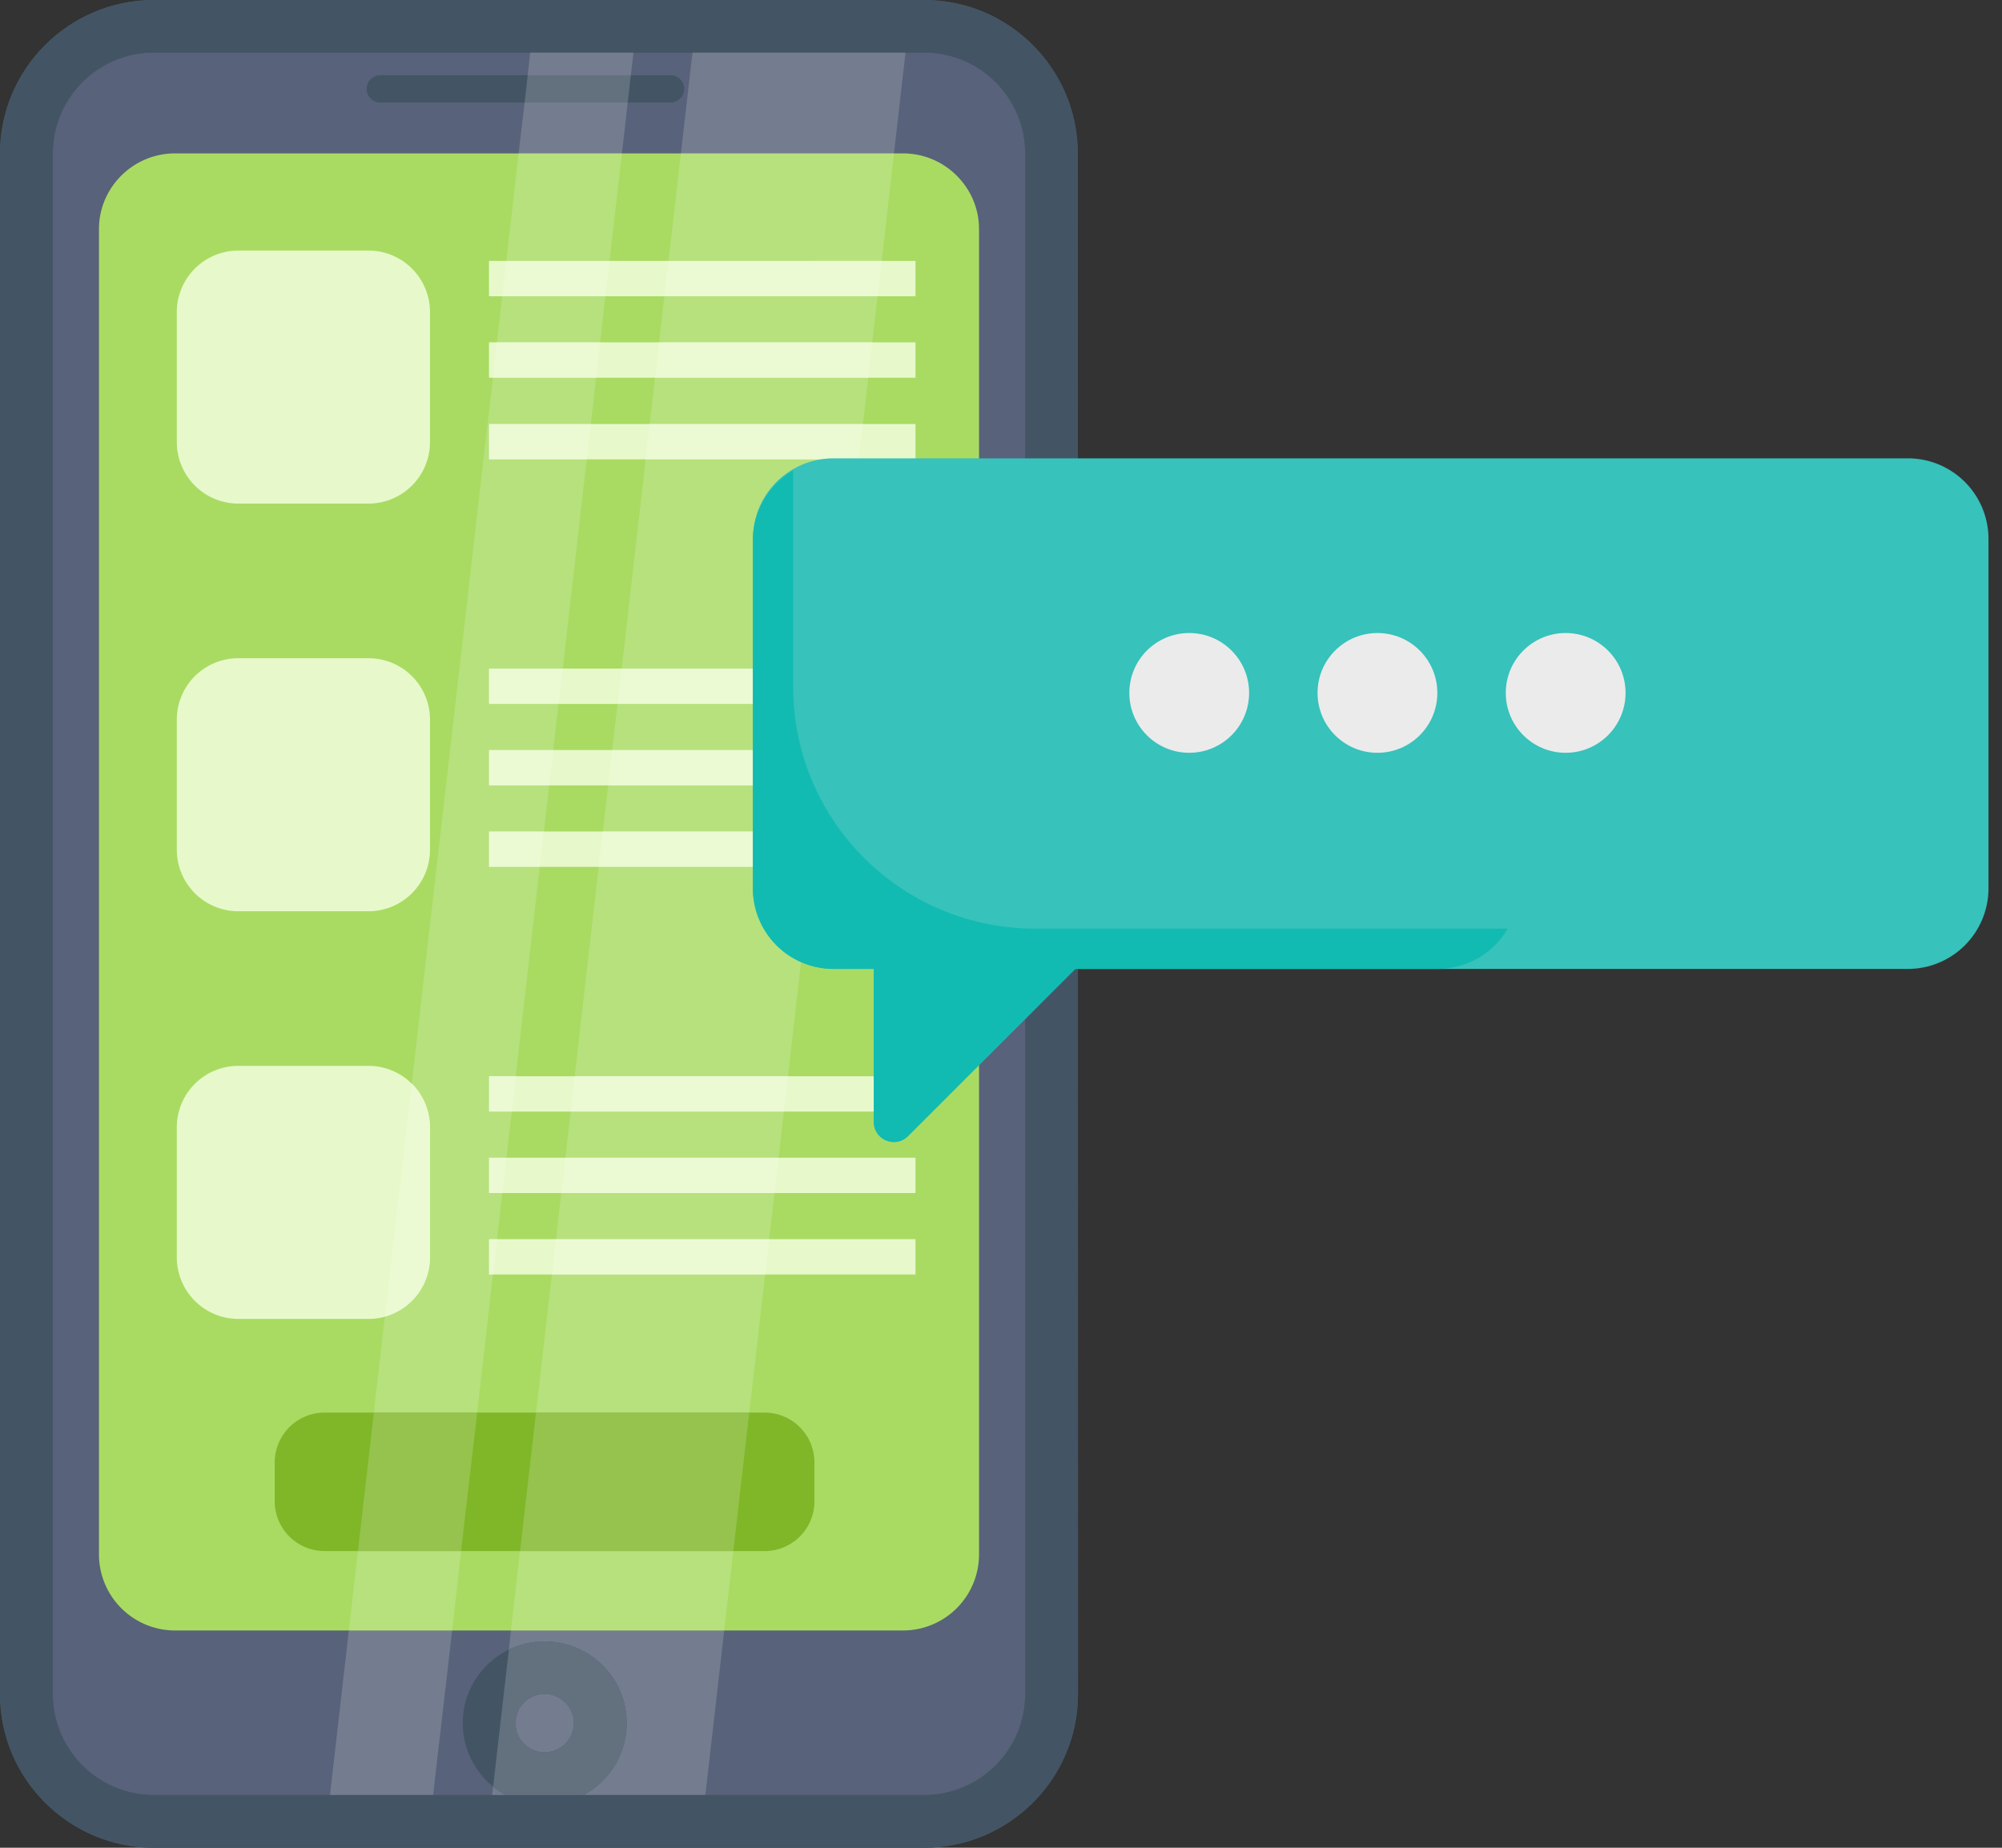 <svg width="117" height="108" fill="none" xmlns="http://www.w3.org/2000/svg"><rect width="100%" height="100%" fill="#333333" stroke="none"/><path fill-rule="evenodd" clip-rule="evenodd" d="M54.01 106.453H8.99c-4.09 0-7.453-3.335-7.453-7.431V8.965c0-4.084 3.363-7.43 7.453-7.43h45.02c4.09 0 7.441 3.346 7.441 7.43v90.057c0 4.096-3.351 7.431-7.44 7.431Z" fill="#58627A"/><path fill-rule="evenodd" clip-rule="evenodd" d="M8.99 3.07c-3.255 0-5.905 2.645-5.905 5.896v90.056c0 3.251 2.65 5.897 5.905 5.897h45.02c3.255 0 5.905-2.646 5.905-5.897V8.966c0-3.25-2.65-5.897-5.905-5.897H8.99ZM54.01 108H8.99C4.04 108 0 103.976 0 99.022V8.966C0 4.024 4.041 0 8.99 0h45.02c4.949 0 8.978 4.024 8.978 8.966L63 99.022c0 4.954-4.041 8.978-8.99 8.978Z" fill="#435564"/><path fill-rule="evenodd" clip-rule="evenodd" d="M52.776 95.3H10.224a4.448 4.448 0 0 1-4.44-4.434V13.388c0-2.428 1.996-4.422 4.44-4.422h42.552c2.444 0 4.44 1.994 4.44 4.422v77.478a4.448 4.448 0 0 1-4.44 4.435Z" fill="#A9DB63"/><path fill-rule="evenodd" clip-rule="evenodd" d="M21.537 29.435h-7.61a3.6 3.6 0 0 1-3.594-3.588v-7.613a3.6 3.6 0 0 1 3.593-3.589h7.61a3.6 3.6 0 0 1 3.594 3.59v7.612a3.6 3.6 0 0 1-3.593 3.588ZM21.537 53.263h-7.61a3.6 3.6 0 0 1-3.594-3.59v-7.612a3.591 3.591 0 0 1 3.593-3.588h7.61a3.591 3.591 0 0 1 3.594 3.588v7.613a3.6 3.6 0 0 1-3.593 3.589ZM21.537 77.09h-7.61a3.602 3.602 0 0 1-3.594-3.6v-7.6a3.591 3.591 0 0 1 3.593-3.59h7.61a3.592 3.592 0 0 1 3.594 3.59v7.6c0 1.982-1.61 3.6-3.593 3.6ZM53.502 17.315H28.578V15.25h24.924v2.066ZM53.502 22.076H28.578V20.01h24.924v2.066ZM53.502 26.849H28.578v-2.067h24.924v2.067ZM53.502 41.143H28.578v-2.066h24.924v2.066ZM53.502 45.904H28.578v-2.066h24.924v2.066ZM53.502 50.665H28.578v-2.066h24.924v2.066ZM53.502 64.972H28.578v-2.067h24.924v2.067ZM53.502 69.732H28.578v-2.066h24.924v2.066ZM53.502 74.494H28.578v-2.066h24.924v2.066Z" fill="#E7F9CA"/><path fill-rule="evenodd" clip-rule="evenodd" d="M39.189 5.992H22.226a.797.797 0 1 1 0-1.595h16.963c.435 0 .798.363.798.798a.805.805 0 0 1-.798.797Z" fill="#435564"/><path fill-rule="evenodd" clip-rule="evenodd" d="M35.075 100.714c0 1.8-1.452 3.25-3.242 3.25a3.253 3.253 0 0 1-3.255-3.25c0-1.788 1.464-3.238 3.255-3.238a3.24 3.24 0 0 1 3.242 3.238Z" fill="#58627A"/><path fill-rule="evenodd" clip-rule="evenodd" d="M31.833 99.01a1.703 1.703 0 1 0 0 3.407 1.71 1.71 0 0 0 1.706-1.703c0-.93-.775-1.703-1.706-1.703Zm0 6.489c-2.638 0-4.791-2.151-4.791-4.785 0-2.634 2.153-4.773 4.79-4.773 2.638 0 4.792 2.14 4.792 4.773 0 2.634-2.154 4.785-4.791 4.785Z" fill="#435564"/><path fill-rule="evenodd" clip-rule="evenodd" d="M44.694 90.66H18.971a2.913 2.913 0 0 1-2.916-2.9v-2.284a2.915 2.915 0 0 1 2.916-2.912h25.723a2.913 2.913 0 0 1 2.904 2.913v2.283a2.91 2.91 0 0 1-2.904 2.9Z" fill="#80B729"/><path fill-rule="evenodd" clip-rule="evenodd" d="M29.86 95.3h12.463l-1.101 9.619h-7.115a4.778 4.778 0 0 0 2.517-4.205c0-2.634-2.154-4.773-4.791-4.773-.75 0-1.464.17-2.093.471l.12-1.111Zm-.314 9.619h-.787l.061-.495c.218.193.472.35.726.495Z" fill="#747C90"/><path fill-rule="evenodd" clip-rule="evenodd" d="M41.04 106.454H28.578l.182-1.535h.786a4.72 4.72 0 0 0 2.287.58c.823 0 1.597-.205 2.274-.58h7.115l-.182 1.535Z" fill="#63717E"/><path fill-rule="evenodd" clip-rule="evenodd" d="M42.323 95.301H29.86l.532-4.64h12.462l-.532 4.64Z" fill="#B7E17D"/><path fill-rule="evenodd" clip-rule="evenodd" d="M31.833 102.418a1.703 1.703 0 1 1 0-3.407c.931 0 1.706.773 1.706 1.703a1.71 1.71 0 0 1-1.706 1.704Z" fill="#747C90"/><path fill-rule="evenodd" clip-rule="evenodd" d="M31.833 105.499c-.823 0-1.61-.205-2.287-.58a4.292 4.292 0 0 1-.726-.495l.92-8.011a4.835 4.835 0 0 1 2.093-.472c2.637 0 4.791 2.14 4.791 4.773a4.777 4.777 0 0 1-2.517 4.205 4.675 4.675 0 0 1-2.274.58Zm0-6.488a1.703 1.703 0 1 0 0 3.407 1.71 1.71 0 0 0 1.706-1.704c0-.93-.775-1.703-1.706-1.703Z" fill="#63717E"/><path fill-rule="evenodd" clip-rule="evenodd" d="M43.786 82.565H31.324l.932-8.072h12.462l-.932 8.072Zm1.162-10.138h-12.45l.303-2.695h12.462l-.315 2.695Zm.557-4.76H33.042l.315-2.695h12.45l-.302 2.694Zm.544-4.761H33.587l1.403-12.24h12.463l-1.404 12.24Zm1.645-14.307H35.233l.315-2.695h12.45l-.303 2.695Zm.545-4.76H35.777l.315-2.695h12.462l-.315 2.694Z" fill="#B7E17D"/><path fill-rule="evenodd" clip-rule="evenodd" d="M52.244 8.966h-12.45l.677-5.897h12.45l-.677 5.897Z" fill="#747C90"/><path fill-rule="evenodd" clip-rule="evenodd" d="M52.921 3.069h-12.45l.17-1.535h12.462L52.92 3.07Z" fill="#63717E"/><path fill-rule="evenodd" clip-rule="evenodd" d="M48.784 39.077h-12.45l1.403-12.228h12.45l-1.403 12.228Zm1.645-14.294H37.967l.315-2.707h12.462l-.315 2.707Zm.545-4.773h-12.45l.302-2.695h12.462l-.314 2.695Zm.556-4.76H39.068l.726-6.284h12.45l-.714 6.283Z" fill="#B7E17D"/><path fill-rule="evenodd" clip-rule="evenodd" d="M51.288 17.315H38.826l.242-2.066H51.53l-.242 2.066ZM50.744 22.076H38.282l.242-2.066h12.45l-.23 2.066ZM50.187 26.849h-12.45l.23-2.067h12.462l-.242 2.067ZM48.554 41.143H36.092l.242-2.066h12.45l-.23 2.066ZM47.997 45.904h-12.45l.23-2.066h12.462l-.242 2.066ZM47.453 50.665H34.99l.242-2.066h12.462l-.242 2.066ZM45.807 64.972h-12.45l.23-2.067H46.05l-.242 2.067ZM45.263 69.732H32.8l.242-2.066h12.462l-.242 2.066ZM44.718 74.494H32.256l.242-2.066h12.45l-.23 2.066Z" fill="#EBFAD3"/><path fill-rule="evenodd" clip-rule="evenodd" d="M42.855 90.66H30.393l.932-8.096h12.462l-.932 8.096Z" fill="#95C34D"/><path fill-rule="evenodd" clip-rule="evenodd" d="M25.311 104.919h-6.025l1.1-9.618h6.038l-1.113 9.618ZM36.346 8.966h-6.038l.351-2.973h6.025l-.338 2.973Zm.52-4.568H30.84l.146-1.329h6.037l-.157 1.33Z" fill="#747C90"/><path fill-rule="evenodd" clip-rule="evenodd" d="M25.13 106.453h-6.025l.181-1.535h6.025l-.181 1.535ZM37.023 3.069h-6.037l.181-1.535h6.026l-.17 1.535Z" fill="#63717E"/><path fill-rule="evenodd" clip-rule="evenodd" d="M26.425 95.3h-6.038l.533-4.64h6.025l-.52 4.64Zm1.464-12.735H21.85l.642-5.607a3.596 3.596 0 0 0 2.637-3.468v-7.6c0-1.003-.411-1.91-1.065-2.562l4.743-41.252h6.026l-.303 2.707h-5.953v2.066h5.711l-1.403 12.228h-4.308v2.067h4.066l-.315 2.694h-3.75v2.066h3.52l-.314 2.695h-3.207v2.066h2.965l-1.404 12.24h-1.56v2.067h1.33l-.314 2.694h-1.017v2.066h.775l-.303 2.695h-.472v2.066h.23l-.92 8.072Zm7.186-62.555h-6.037l.315-2.695h6.025l-.303 2.695Zm.545-4.76h-6.025l.713-6.284h6.038l-.726 6.283Z" fill="#B7E17D"/><path fill-rule="evenodd" clip-rule="evenodd" d="m22.492 76.958 1.573-13.63a3.614 3.614 0 0 1 1.065 2.562v7.6a3.596 3.596 0 0 1-2.638 3.468ZM35.378 17.315h-6.026l.242-2.066h6.026l-.242 2.066ZM34.834 22.076h-6.026l.23-2.066h6.037l-.242 2.066ZM34.289 26.849h-5.71v-2.067h5.952l-.242 2.067ZM32.643 41.143h-4.065v-2.066h4.307l-.242 2.066ZM32.099 45.904h-3.52v-2.066h3.75l-.23 2.066ZM31.542 50.665h-2.964v-2.066h3.206l-.242 2.066ZM29.909 64.972h-1.33v-2.067h1.56l-.23 2.067ZM29.352 69.732h-.774v-2.066h1.016l-.242 2.066ZM28.808 74.494h-.23v-2.066h.472l-.242 2.066Z" fill="#EBFAD3"/><path fill-rule="evenodd" clip-rule="evenodd" d="M36.684 5.992H30.66l.182-1.595h6.025l-.181 1.595Z" fill="#63717E"/><path fill-rule="evenodd" clip-rule="evenodd" d="M26.945 90.66h-6.026l.932-8.096h6.038l-.944 8.096Z" fill="#95C34D"/><path fill-rule="evenodd" clip-rule="evenodd" d="M8.99 3.07c-3.255 0-5.905 2.645-5.905 5.896v90.056c0 3.251 2.65 5.897 5.905 5.897h45.02c3.255 0 5.905-2.646 5.905-5.897V8.966c0-3.25-2.65-5.897-5.905-5.897H8.99ZM54.01 108H8.99C4.04 108 0 103.976 0 99.022V8.966C0 4.024 4.041 0 8.99 0h45.02c4.949 0 8.978 4.024 8.978 8.966L63 99.022c0 4.954-4.041 8.978-8.99 8.978Z" fill="#435564"/><g clip-path="url(#a)"><path d="M111.5 26.79H48.71A4.71 4.71 0 0 0 44 31.5v20.423a4.71 4.71 0 0 0 4.71 4.71h2.355v8.938c0 1.05 1.262 1.573 2.004.832 3.36-3.362 9.77-9.77 9.77-9.77H111.5a4.71 4.71 0 0 0 4.71-4.71V31.5a4.71 4.71 0 0 0-4.71-4.71Z" fill="#37C2BB"/><path d="M46.355 40.15V27.5A4.729 4.729 0 0 0 44 31.58v20.343a4.71 4.71 0 0 0 4.71 4.71h2.355v8.94c0 1.046 1.258 1.575 1.998.836l9.775-9.776h21.194a4.728 4.728 0 0 0 4.08-2.355H60.484c-7.803 0-14.13-6.326-14.13-14.129Z" fill="#11BBB1"/><circle cx="69.5" cy="40.5" r="3.5" fill="#EBEBEB"/><circle cx="80.5" cy="40.5" r="3.5" fill="#EBEBEB"/><circle cx="91.5" cy="40.5" r="3.5" fill="#EBEBEB"/></g><defs><clipPath id="a"><path fill="#fff" transform="translate(44 4)" d="M0 0h73v73H0z"/></clipPath></defs></svg>